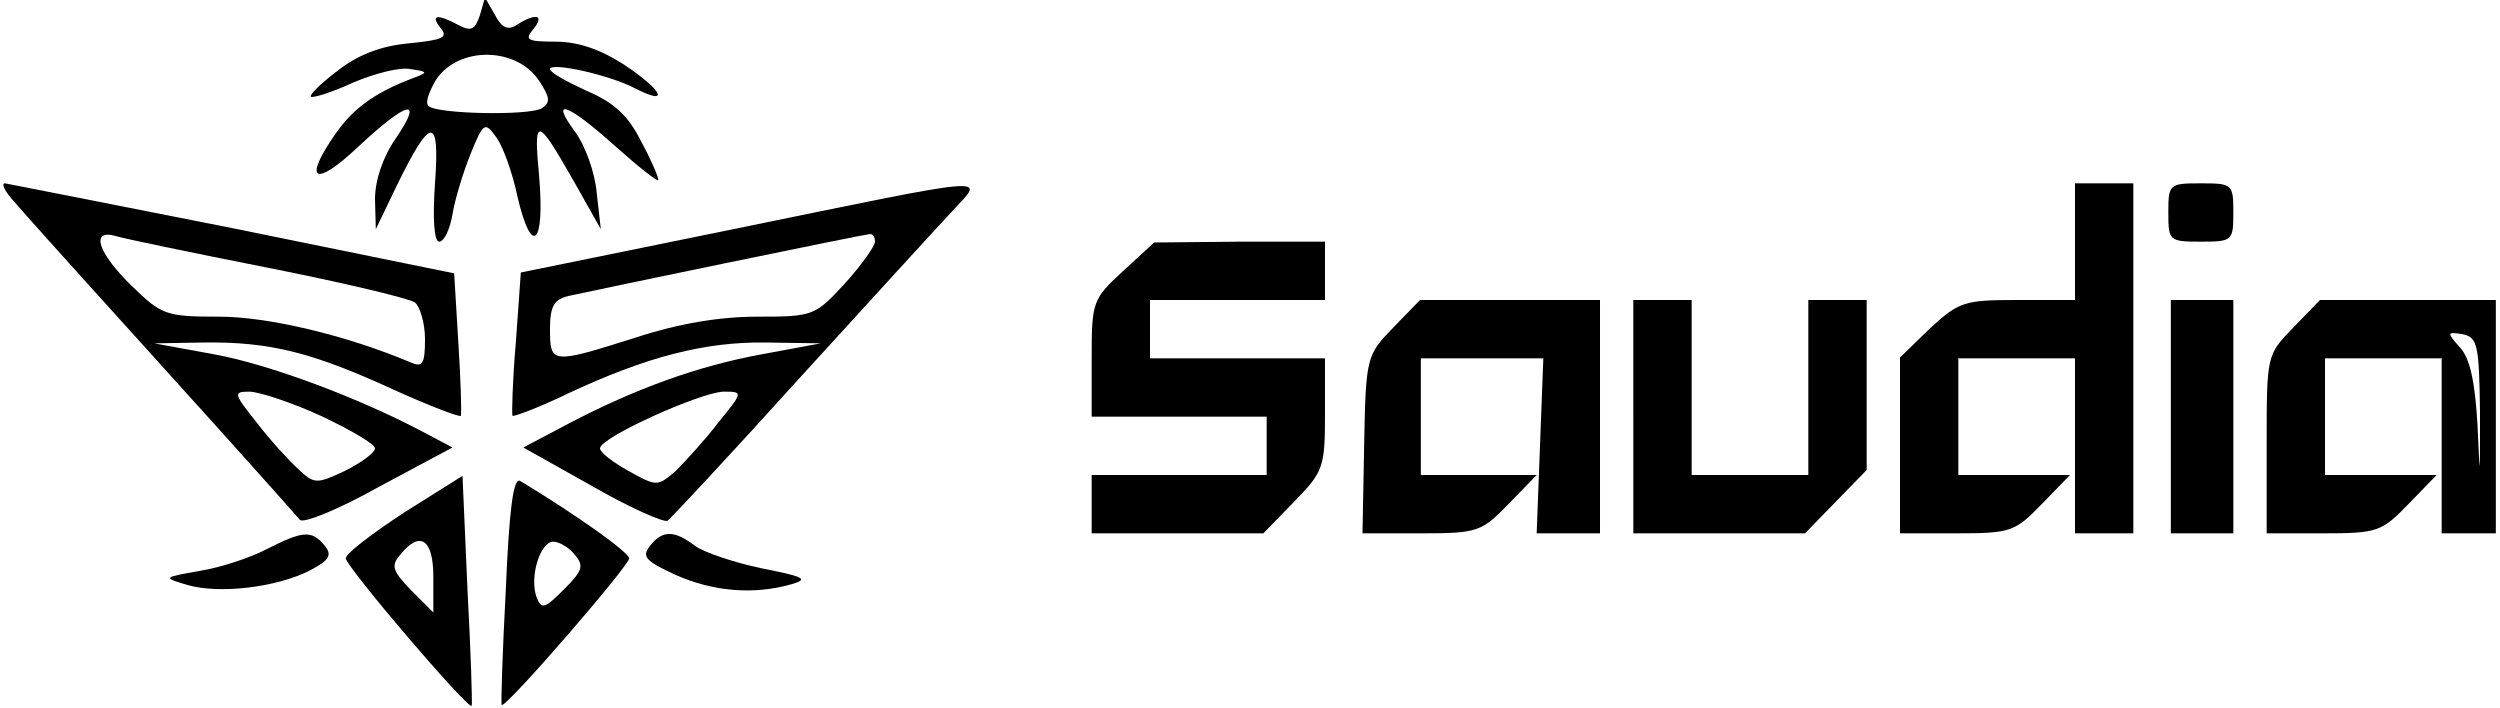 <?xml version="1.0" standalone="no"?>
<!DOCTYPE svg PUBLIC "-//W3C//DTD SVG 20010904//EN"
 "http://www.w3.org/TR/2001/REC-SVG-20010904/DTD/svg10.dtd">
<svg version="1.0" xmlns="http://www.w3.org/2000/svg"
 width="300pt" height="85pt" viewBox="0 0 300 85"
 preserveAspectRatio="xMidYMid meet">
<g transform="translate(0,85) scale(0.1,-0.1)"
fill="#000000" stroke="none">
<path d="M576 832 c-6 -18 -11 -20 -26 -12 -26 14 -34 12 -21 -4 9 -11 2 -14
-38 -18 -34 -3 -62 -14 -86 -33 -20 -15 -34 -29 -32 -31 2 -2 25 5 51 17 26
11 57 19 69 16 21 -3 21 -4 2 -11 -45 -17 -71 -36 -92 -66 -40 -57 -26 -66 27
-16 59 55 79 60 45 10 -16 -23 -25 -51 -25 -73 l1 -36 25 52 c41 84 52 85 46
3 -3 -43 -1 -70 5 -70 6 0 13 15 16 33 3 18 13 51 22 73 15 37 17 38 30 20 8
-10 20 -43 26 -72 17 -73 33 -58 26 24 -7 74 -3 73 43 -8 l31 -55 -5 44 c-2
24 -14 57 -26 73 -31 42 -9 34 49 -18 28 -25 51 -43 51 -40 0 4 -9 25 -21 47
-15 30 -32 46 -65 60 -24 11 -44 22 -44 26 0 9 72 -7 102 -23 43 -22 33 -2
-14 29 -28 18 -55 27 -81 27 -34 0 -38 2 -27 15 14 17 3 20 -20 5 -11 -7 -18
-3 -26 12 l-12 21 -6 -21z m71 -79 c13 -20 14 -26 3 -33 -15 -9 -127 -7 -136
3 -4 4 1 17 9 31 27 41 97 40 124 -1z"/>
<path d="M17 608 c11 -13 91 -102 178 -198 87 -96 161 -179 165 -184 5 -4 47
13 95 40 l88 47 -34 18 c-77 41 -186 82 -253 94 l-71 13 60 1 c79 1 130 -12
226 -56 44 -20 81 -34 82 -32 1 2 0 42 -3 88 l-5 83 -265 54 c-146 29 -269 53
-274 54 -5 0 0 -10 11 -22z m303 -79 c91 -18 171 -37 178 -42 6 -5 12 -25 12
-44 0 -30 -3 -34 -17 -28 -78 33 -172 55 -230 55 -64 0 -69 2 -105 37 -40 39
-50 68 -20 60 9 -3 91 -20 182 -38z m65 -178 c36 -17 65 -34 65 -39 0 -5 -16
-17 -36 -27 -34 -16 -37 -16 -56 2 -11 10 -34 35 -50 56 -28 35 -28 37 -9 37
12 0 51 -13 86 -29z"/>
<path d="M880 575 l-255 -52 -6 -84 c-4 -46 -5 -86 -4 -88 2 -1 32 10 67 27
94 44 164 62 237 61 l66 -1 -70 -13 c-77 -14 -152 -41 -234 -84 l-53 -28 82
-46 c45 -26 86 -44 91 -42 4 3 77 81 160 173 84 92 166 182 183 200 38 41 53
42 -264 -23z m170 -15 c0 -5 -16 -28 -36 -50 -36 -39 -38 -40 -105 -40 -45 0
-94 -8 -146 -25 -101 -32 -103 -32 -103 10 0 28 5 36 23 40 31 7 350 73 360
74 4 1 7 -3 7 -9z m-188 -217 c-16 -21 -40 -47 -51 -58 -22 -19 -23 -19 -57 0
-18 10 -34 22 -34 27 0 13 120 67 148 68 24 0 24 0 -6 -37z"/>
<path d="M2490 560 l0 -70 -69 0 c-64 0 -70 -2 -105 -34 l-36 -35 0 -105 0
-106 68 0 c65 0 70 2 102 35 l34 35 -67 0 -67 0 0 70 0 70 70 0 70 0 0 -105 0
-105 35 0 35 0 0 210 0 210 -35 0 -35 0 0 -70z"/>
<path d="M2602 595 c0 -34 1 -35 39 -35 38 0 39 1 39 35 0 34 -1 35 -39 35
-38 0 -39 -1 -39 -35z"/>
<path d="M1348 525 c-37 -34 -38 -37 -38 -105 l0 -70 105 0 105 0 0 -35 0 -35
-105 0 -105 0 0 -35 0 -35 103 0 103 0 37 38 c35 36 37 41 37 105 l0 67 -105
0 -105 0 0 35 0 35 105 0 105 0 0 35 0 35 -102 0 -103 -1 -37 -34z"/>
<path d="M1672 457 c-32 -33 -33 -35 -35 -140 l-2 -107 71 0 c67 0 72 2 104
35 l34 35 -70 0 -69 0 0 70 0 70 74 0 73 0 -4 -105 -4 -105 38 0 38 0 0 140 0
140 -108 0 -108 0 -32 -33z"/>
<path d="M1960 350 l0 -140 103 0 103 0 37 38 37 38 0 102 0 102 -35 0 -35 0
0 -105 0 -105 -70 0 -70 0 0 105 0 105 -35 0 -35 0 0 -140z"/>
<path d="M2605 350 l0 -140 38 0 37 0 0 140 0 140 -37 0 -38 0 0 -140z"/>
<path d="M2752 457 c-32 -33 -32 -33 -32 -140 l0 -107 68 0 c65 0 70 2 102 35
l34 35 -67 0 -67 0 0 70 0 70 70 0 70 0 0 -105 0 -105 33 0 32 0 0 140 0 140
-106 0 -105 0 -32 -33z m224 -102 c0 -81 0 -83 -3 -15 -3 52 -9 80 -21 93 -16
18 -16 19 3 16 18 -4 20 -12 21 -94z"/>
<path d="M485 235 c-38 -25 -70 -49 -70 -55 0 -10 147 -182 151 -177 1 1 -1
64 -5 139 l-6 137 -70 -44z m35 -77 l0 -43 -27 27 c-22 23 -24 29 -13 42 24
30 40 19 40 -26z"/>
<path d="M607 143 c-4 -75 -6 -137 -5 -139 5 -4 153 167 153 176 0 7 -63 52
-131 93 -8 4 -13 -35 -17 -130z m83 41 c11 -13 9 -19 -13 -41 -23 -23 -27 -25
-33 -10 -9 24 4 67 20 67 7 0 19 -7 26 -16z"/>
<path d="M320 191 c-19 -10 -55 -22 -80 -26 -45 -8 -45 -8 -15 -17 38 -11 106
-3 146 17 25 13 28 19 18 31 -15 18 -26 17 -69 -5z"/>
<path d="M780 195 c-10 -13 -6 -18 31 -35 45 -20 94 -24 139 -11 21 6 15 9
-36 19 -33 7 -69 19 -80 27 -25 19 -39 19 -54 0z"/>
</g>
</svg>
